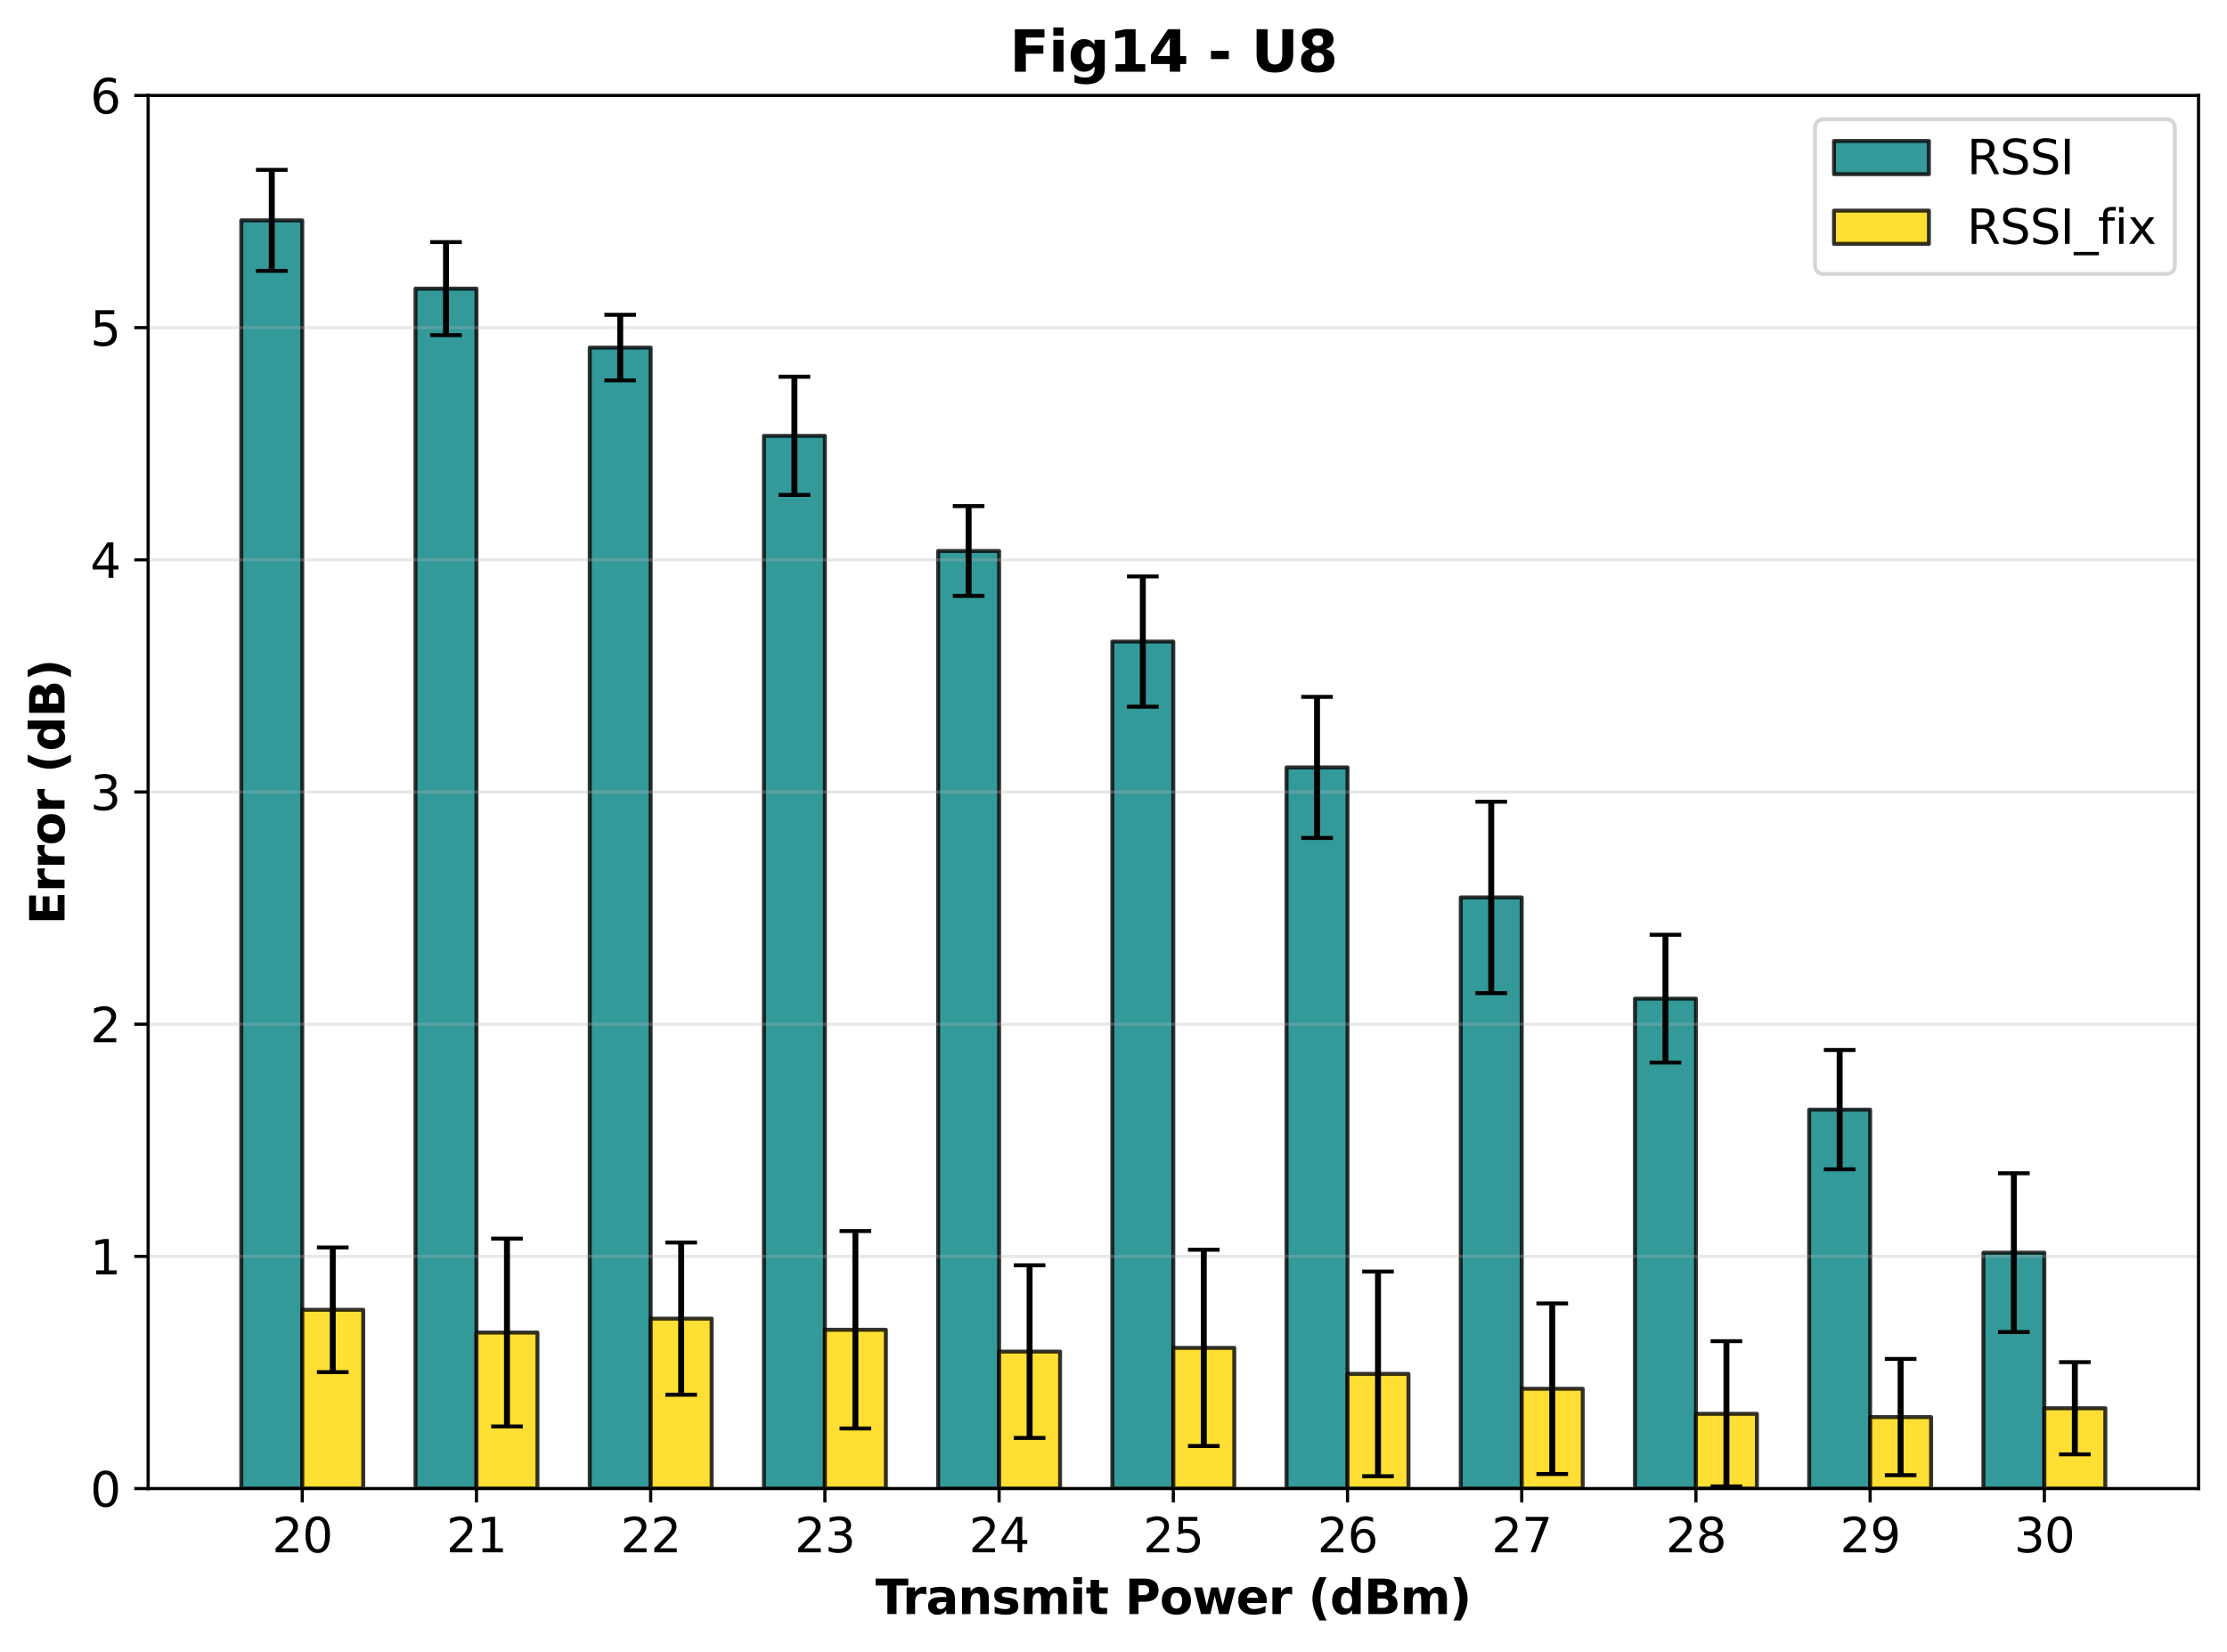 <?xml version="1.0" encoding="utf-8" standalone="no"?>
<!DOCTYPE svg PUBLIC "-//W3C//DTD SVG 1.1//EN"
  "http://www.w3.org/Graphics/SVG/1.1/DTD/svg11.dtd">
<svg xmlns:xlink="http://www.w3.org/1999/xlink" width="563.119pt" height="417.929pt" viewBox="0 0 563.119 417.929" xmlns="http://www.w3.org/2000/svg" version="1.1">
 <defs>
  <style type="text/css">*{stroke-linejoin: round; stroke-linecap: butt}</style>
 </defs>
 <g id="figure_1">
  <g id="patch_1">
   <path d="M 0 417.929 
L 563.119 417.929 
L 563.119 0 
L 0 0 
z
" style="fill: #ffffff"/>
  </g>
  <g id="axes_1">
   <g id="patch_2">
    <path d="M 37.449 376.502 
L 555.919 376.502 
L 555.919 24.142 
L 37.449 24.142 
z
" style="fill: #ffffff"/>
   </g>
   <g id="patch_3">
    <path d="M 61.016 376.502 
L 76.433 376.502 
L 76.433 55.737 
L 61.016 55.737 
z
" clip-path="url(#p1d3fd06745)" style="fill: #008080; opacity: 0.8; stroke: #000000; stroke-linejoin: miter"/>
   </g>
   <g id="patch_4">
    <path d="M 105.066 376.502 
L 120.483 376.502 
L 120.483 73.002 
L 105.066 73.002 
z
" clip-path="url(#p1d3fd06745)" style="fill: #008080; opacity: 0.8; stroke: #000000; stroke-linejoin: miter"/>
   </g>
   <g id="patch_5">
    <path d="M 149.116 376.502 
L 164.533 376.502 
L 164.533 87.919 
L 149.116 87.919 
z
" clip-path="url(#p1d3fd06745)" style="fill: #008080; opacity: 0.8; stroke: #000000; stroke-linejoin: miter"/>
   </g>
   <g id="patch_6">
    <path d="M 193.166 376.502 
L 208.583 376.502 
L 208.583 110.235 
L 193.166 110.235 
z
" clip-path="url(#p1d3fd06745)" style="fill: #008080; opacity: 0.8; stroke: #000000; stroke-linejoin: miter"/>
   </g>
   <g id="patch_7">
    <path d="M 237.216 376.502 
L 252.634 376.502 
L 252.634 139.363 
L 237.216 139.363 
z
" clip-path="url(#p1d3fd06745)" style="fill: #008080; opacity: 0.8; stroke: #000000; stroke-linejoin: miter"/>
   </g>
   <g id="patch_8">
    <path d="M 281.266 376.502 
L 296.684 376.502 
L 296.684 162.267 
L 281.266 162.267 
z
" clip-path="url(#p1d3fd06745)" style="fill: #008080; opacity: 0.8; stroke: #000000; stroke-linejoin: miter"/>
   </g>
   <g id="patch_9">
    <path d="M 325.316 376.502 
L 340.734 376.502 
L 340.734 194.097 
L 325.316 194.097 
z
" clip-path="url(#p1d3fd06745)" style="fill: #008080; opacity: 0.8; stroke: #000000; stroke-linejoin: miter"/>
   </g>
   <g id="patch_10">
    <path d="M 369.366 376.502 
L 384.784 376.502 
L 384.784 226.984 
L 369.366 226.984 
z
" clip-path="url(#p1d3fd06745)" style="fill: #008080; opacity: 0.8; stroke: #000000; stroke-linejoin: miter"/>
   </g>
   <g id="patch_11">
    <path d="M 413.417 376.502 
L 428.834 376.502 
L 428.834 252.588 
L 413.417 252.588 
z
" clip-path="url(#p1d3fd06745)" style="fill: #008080; opacity: 0.8; stroke: #000000; stroke-linejoin: miter"/>
   </g>
   <g id="patch_12">
    <path d="M 457.467 376.502 
L 472.884 376.502 
L 472.884 280.66 
L 457.467 280.66 
z
" clip-path="url(#p1d3fd06745)" style="fill: #008080; opacity: 0.8; stroke: #000000; stroke-linejoin: miter"/>
   </g>
   <g id="patch_13">
    <path d="M 501.517 376.502 
L 516.934 376.502 
L 516.934 316.835 
L 501.517 316.835 
z
" clip-path="url(#p1d3fd06745)" style="fill: #008080; opacity: 0.8; stroke: #000000; stroke-linejoin: miter"/>
   </g>
   <g id="patch_14">
    <path d="M 76.433 376.502 
L 91.851 376.502 
L 91.851 331.282 
L 76.433 331.282 
z
" clip-path="url(#p1d3fd06745)" style="fill: #ffd700; opacity: 0.8; stroke: #000000; stroke-linejoin: miter"/>
   </g>
   <g id="patch_15">
    <path d="M 120.483 376.502 
L 135.901 376.502 
L 135.901 337.037 
L 120.483 337.037 
z
" clip-path="url(#p1d3fd06745)" style="fill: #ffd700; opacity: 0.8; stroke: #000000; stroke-linejoin: miter"/>
   </g>
   <g id="patch_16">
    <path d="M 164.533 376.502 
L 179.951 376.502 
L 179.951 333.514 
L 164.533 333.514 
z
" clip-path="url(#p1d3fd06745)" style="fill: #ffd700; opacity: 0.8; stroke: #000000; stroke-linejoin: miter"/>
   </g>
   <g id="patch_17">
    <path d="M 208.583 376.502 
L 224.001 376.502 
L 224.001 336.333 
L 208.583 336.333 
z
" clip-path="url(#p1d3fd06745)" style="fill: #ffd700; opacity: 0.8; stroke: #000000; stroke-linejoin: miter"/>
   </g>
   <g id="patch_18">
    <path d="M 252.634 376.502 
L 268.051 376.502 
L 268.051 341.853 
L 252.634 341.853 
z
" clip-path="url(#p1d3fd06745)" style="fill: #ffd700; opacity: 0.8; stroke: #000000; stroke-linejoin: miter"/>
   </g>
   <g id="patch_19">
    <path d="M 296.684 376.502 
L 312.101 376.502 
L 312.101 340.913 
L 296.684 340.913 
z
" clip-path="url(#p1d3fd06745)" style="fill: #ffd700; opacity: 0.8; stroke: #000000; stroke-linejoin: miter"/>
   </g>
   <g id="patch_20">
    <path d="M 340.734 376.502 
L 356.151 376.502 
L 356.151 347.491 
L 340.734 347.491 
z
" clip-path="url(#p1d3fd06745)" style="fill: #ffd700; opacity: 0.8; stroke: #000000; stroke-linejoin: miter"/>
   </g>
   <g id="patch_21">
    <path d="M 384.784 376.502 
L 400.202 376.502 
L 400.202 351.249 
L 384.784 351.249 
z
" clip-path="url(#p1d3fd06745)" style="fill: #ffd700; opacity: 0.8; stroke: #000000; stroke-linejoin: miter"/>
   </g>
   <g id="patch_22">
    <path d="M 428.834 376.502 
L 444.252 376.502 
L 444.252 357.592 
L 428.834 357.592 
z
" clip-path="url(#p1d3fd06745)" style="fill: #ffd700; opacity: 0.8; stroke: #000000; stroke-linejoin: miter"/>
   </g>
   <g id="patch_23">
    <path d="M 472.884 376.502 
L 488.302 376.502 
L 488.302 358.414 
L 472.884 358.414 
z
" clip-path="url(#p1d3fd06745)" style="fill: #ffd700; opacity: 0.8; stroke: #000000; stroke-linejoin: miter"/>
   </g>
   <g id="patch_24">
    <path d="M 516.934 376.502 
L 532.352 376.502 
L 532.352 356.182 
L 516.934 356.182 
z
" clip-path="url(#p1d3fd06745)" style="fill: #ffd700; opacity: 0.8; stroke: #000000; stroke-linejoin: miter"/>
   </g>
   <g id="matplotlib.axis_1">
    <g id="xtick_1">
     <g id="line2d_1">
      <defs>
       <path id="m400f4595d2" d="M 0 0 
L 0 3.5 
" style="stroke: #000000; stroke-width: 0.8"/>
      </defs>
      <g>
       <use xlink:href="#m400f4595d2" x="76.433" y="376.502" style="stroke: #000000; stroke-width: 0.8"/>
      </g>
     </g>
     <g id="text_1">
      <!-- 20 -->
      <g transform="translate(68.798 392.62) scale(0.12 -0.12)">
       <defs>
        <path id="DejaVuSans-32" d="M 1228 531 
L 3431 531 
L 3431 0 
L 469 0 
L 469 531 
Q 828 903 1448 1529 
Q 2069 2156 2228 2338 
Q 2531 2678 2651 2914 
Q 2772 3150 2772 3378 
Q 2772 3750 2511 3984 
Q 2250 4219 1831 4219 
Q 1534 4219 1204 4116 
Q 875 4013 500 3803 
L 500 4441 
Q 881 4594 1212 4672 
Q 1544 4750 1819 4750 
Q 2544 4750 2975 4387 
Q 3406 4025 3406 3419 
Q 3406 3131 3298 2873 
Q 3191 2616 2906 2266 
Q 2828 2175 2409 1742 
Q 1991 1309 1228 531 
z
" transform="scale(0.016)"/>
        <path id="DejaVuSans-30" d="M 2034 4250 
Q 1547 4250 1301 3770 
Q 1056 3291 1056 2328 
Q 1056 1369 1301 889 
Q 1547 409 2034 409 
Q 2525 409 2770 889 
Q 3016 1369 3016 2328 
Q 3016 3291 2770 3770 
Q 2525 4250 2034 4250 
z
M 2034 4750 
Q 2819 4750 3233 4129 
Q 3647 3509 3647 2328 
Q 3647 1150 3233 529 
Q 2819 -91 2034 -91 
Q 1250 -91 836 529 
Q 422 1150 422 2328 
Q 422 3509 836 4129 
Q 1250 4750 2034 4750 
z
" transform="scale(0.016)"/>
       </defs>
       <use xlink:href="#DejaVuSans-32"/>
       <use xlink:href="#DejaVuSans-30" transform="translate(63.623 0)"/>
      </g>
     </g>
    </g>
    <g id="xtick_2">
     <g id="line2d_2">
      <g>
       <use xlink:href="#m400f4595d2" x="120.483" y="376.502" style="stroke: #000000; stroke-width: 0.8"/>
      </g>
     </g>
     <g id="text_2">
      <!-- 21 -->
      <g transform="translate(112.848 392.62) scale(0.12 -0.12)">
       <defs>
        <path id="DejaVuSans-31" d="M 794 531 
L 1825 531 
L 1825 4091 
L 703 3866 
L 703 4441 
L 1819 4666 
L 2450 4666 
L 2450 531 
L 3481 531 
L 3481 0 
L 794 0 
L 794 531 
z
" transform="scale(0.016)"/>
       </defs>
       <use xlink:href="#DejaVuSans-32"/>
       <use xlink:href="#DejaVuSans-31" transform="translate(63.623 0)"/>
      </g>
     </g>
    </g>
    <g id="xtick_3">
     <g id="line2d_3">
      <g>
       <use xlink:href="#m400f4595d2" x="164.533" y="376.502" style="stroke: #000000; stroke-width: 0.8"/>
      </g>
     </g>
     <g id="text_3">
      <!-- 22 -->
      <g transform="translate(156.898 392.62) scale(0.12 -0.12)">
       <use xlink:href="#DejaVuSans-32"/>
       <use xlink:href="#DejaVuSans-32" transform="translate(63.623 0)"/>
      </g>
     </g>
    </g>
    <g id="xtick_4">
     <g id="line2d_4">
      <g>
       <use xlink:href="#m400f4595d2" x="208.583" y="376.502" style="stroke: #000000; stroke-width: 0.8"/>
      </g>
     </g>
     <g id="text_4">
      <!-- 23 -->
      <g transform="translate(200.948 392.62) scale(0.12 -0.12)">
       <defs>
        <path id="DejaVuSans-33" d="M 2597 2516 
Q 3050 2419 3304 2112 
Q 3559 1806 3559 1356 
Q 3559 666 3084 287 
Q 2609 -91 1734 -91 
Q 1441 -91 1130 -33 
Q 819 25 488 141 
L 488 750 
Q 750 597 1062 519 
Q 1375 441 1716 441 
Q 2309 441 2620 675 
Q 2931 909 2931 1356 
Q 2931 1769 2642 2001 
Q 2353 2234 1838 2234 
L 1294 2234 
L 1294 2753 
L 1863 2753 
Q 2328 2753 2575 2939 
Q 2822 3125 2822 3475 
Q 2822 3834 2567 4026 
Q 2313 4219 1838 4219 
Q 1578 4219 1281 4162 
Q 984 4106 628 3988 
L 628 4550 
Q 988 4650 1302 4700 
Q 1616 4750 1894 4750 
Q 2613 4750 3031 4423 
Q 3450 4097 3450 3541 
Q 3450 3153 3228 2886 
Q 3006 2619 2597 2516 
z
" transform="scale(0.016)"/>
       </defs>
       <use xlink:href="#DejaVuSans-32"/>
       <use xlink:href="#DejaVuSans-33" transform="translate(63.623 0)"/>
      </g>
     </g>
    </g>
    <g id="xtick_5">
     <g id="line2d_5">
      <g>
       <use xlink:href="#m400f4595d2" x="252.634" y="376.502" style="stroke: #000000; stroke-width: 0.8"/>
      </g>
     </g>
     <g id="text_5">
      <!-- 24 -->
      <g transform="translate(244.999 392.62) scale(0.12 -0.12)">
       <defs>
        <path id="DejaVuSans-34" d="M 2419 4116 
L 825 1625 
L 2419 1625 
L 2419 4116 
z
M 2253 4666 
L 3047 4666 
L 3047 1625 
L 3713 1625 
L 3713 1100 
L 3047 1100 
L 3047 0 
L 2419 0 
L 2419 1100 
L 313 1100 
L 313 1709 
L 2253 4666 
z
" transform="scale(0.016)"/>
       </defs>
       <use xlink:href="#DejaVuSans-32"/>
       <use xlink:href="#DejaVuSans-34" transform="translate(63.623 0)"/>
      </g>
     </g>
    </g>
    <g id="xtick_6">
     <g id="line2d_6">
      <g>
       <use xlink:href="#m400f4595d2" x="296.684" y="376.502" style="stroke: #000000; stroke-width: 0.8"/>
      </g>
     </g>
     <g id="text_6">
      <!-- 25 -->
      <g transform="translate(289.049 392.62) scale(0.12 -0.12)">
       <defs>
        <path id="DejaVuSans-35" d="M 691 4666 
L 3169 4666 
L 3169 4134 
L 1269 4134 
L 1269 2991 
Q 1406 3038 1543 3061 
Q 1681 3084 1819 3084 
Q 2600 3084 3056 2656 
Q 3513 2228 3513 1497 
Q 3513 744 3044 326 
Q 2575 -91 1722 -91 
Q 1428 -91 1123 -41 
Q 819 9 494 109 
L 494 744 
Q 775 591 1075 516 
Q 1375 441 1709 441 
Q 2250 441 2565 725 
Q 2881 1009 2881 1497 
Q 2881 1984 2565 2268 
Q 2250 2553 1709 2553 
Q 1456 2553 1204 2497 
Q 953 2441 691 2322 
L 691 4666 
z
" transform="scale(0.016)"/>
       </defs>
       <use xlink:href="#DejaVuSans-32"/>
       <use xlink:href="#DejaVuSans-35" transform="translate(63.623 0)"/>
      </g>
     </g>
    </g>
    <g id="xtick_7">
     <g id="line2d_7">
      <g>
       <use xlink:href="#m400f4595d2" x="340.734" y="376.502" style="stroke: #000000; stroke-width: 0.8"/>
      </g>
     </g>
     <g id="text_7">
      <!-- 26 -->
      <g transform="translate(333.099 392.62) scale(0.12 -0.12)">
       <defs>
        <path id="DejaVuSans-36" d="M 2113 2584 
Q 1688 2584 1439 2293 
Q 1191 2003 1191 1497 
Q 1191 994 1439 701 
Q 1688 409 2113 409 
Q 2538 409 2786 701 
Q 3034 994 3034 1497 
Q 3034 2003 2786 2293 
Q 2538 2584 2113 2584 
z
M 3366 4563 
L 3366 3988 
Q 3128 4100 2886 4159 
Q 2644 4219 2406 4219 
Q 1781 4219 1451 3797 
Q 1122 3375 1075 2522 
Q 1259 2794 1537 2939 
Q 1816 3084 2150 3084 
Q 2853 3084 3261 2657 
Q 3669 2231 3669 1497 
Q 3669 778 3244 343 
Q 2819 -91 2113 -91 
Q 1303 -91 875 529 
Q 447 1150 447 2328 
Q 447 3434 972 4092 
Q 1497 4750 2381 4750 
Q 2619 4750 2861 4703 
Q 3103 4656 3366 4563 
z
" transform="scale(0.016)"/>
       </defs>
       <use xlink:href="#DejaVuSans-32"/>
       <use xlink:href="#DejaVuSans-36" transform="translate(63.623 0)"/>
      </g>
     </g>
    </g>
    <g id="xtick_8">
     <g id="line2d_8">
      <g>
       <use xlink:href="#m400f4595d2" x="384.784" y="376.502" style="stroke: #000000; stroke-width: 0.8"/>
      </g>
     </g>
     <g id="text_8">
      <!-- 27 -->
      <g transform="translate(377.149 392.62) scale(0.12 -0.12)">
       <defs>
        <path id="DejaVuSans-37" d="M 525 4666 
L 3525 4666 
L 3525 4397 
L 1831 0 
L 1172 0 
L 2766 4134 
L 525 4134 
L 525 4666 
z
" transform="scale(0.016)"/>
       </defs>
       <use xlink:href="#DejaVuSans-32"/>
       <use xlink:href="#DejaVuSans-37" transform="translate(63.623 0)"/>
      </g>
     </g>
    </g>
    <g id="xtick_9">
     <g id="line2d_9">
      <g>
       <use xlink:href="#m400f4595d2" x="428.834" y="376.502" style="stroke: #000000; stroke-width: 0.8"/>
      </g>
     </g>
     <g id="text_9">
      <!-- 28 -->
      <g transform="translate(421.199 392.62) scale(0.12 -0.12)">
       <defs>
        <path id="DejaVuSans-38" d="M 2034 2216 
Q 1584 2216 1326 1975 
Q 1069 1734 1069 1313 
Q 1069 891 1326 650 
Q 1584 409 2034 409 
Q 2484 409 2743 651 
Q 3003 894 3003 1313 
Q 3003 1734 2745 1975 
Q 2488 2216 2034 2216 
z
M 1403 2484 
Q 997 2584 770 2862 
Q 544 3141 544 3541 
Q 544 4100 942 4425 
Q 1341 4750 2034 4750 
Q 2731 4750 3128 4425 
Q 3525 4100 3525 3541 
Q 3525 3141 3298 2862 
Q 3072 2584 2669 2484 
Q 3125 2378 3379 2068 
Q 3634 1759 3634 1313 
Q 3634 634 3220 271 
Q 2806 -91 2034 -91 
Q 1263 -91 848 271 
Q 434 634 434 1313 
Q 434 1759 690 2068 
Q 947 2378 1403 2484 
z
M 1172 3481 
Q 1172 3119 1398 2916 
Q 1625 2713 2034 2713 
Q 2441 2713 2670 2916 
Q 2900 3119 2900 3481 
Q 2900 3844 2670 4047 
Q 2441 4250 2034 4250 
Q 1625 4250 1398 4047 
Q 1172 3844 1172 3481 
z
" transform="scale(0.016)"/>
       </defs>
       <use xlink:href="#DejaVuSans-32"/>
       <use xlink:href="#DejaVuSans-38" transform="translate(63.623 0)"/>
      </g>
     </g>
    </g>
    <g id="xtick_10">
     <g id="line2d_10">
      <g>
       <use xlink:href="#m400f4595d2" x="472.884" y="376.502" style="stroke: #000000; stroke-width: 0.8"/>
      </g>
     </g>
     <g id="text_10">
      <!-- 29 -->
      <g transform="translate(465.249 392.62) scale(0.12 -0.12)">
       <defs>
        <path id="DejaVuSans-39" d="M 703 97 
L 703 672 
Q 941 559 1184 500 
Q 1428 441 1663 441 
Q 2288 441 2617 861 
Q 2947 1281 2994 2138 
Q 2813 1869 2534 1725 
Q 2256 1581 1919 1581 
Q 1219 1581 811 2004 
Q 403 2428 403 3163 
Q 403 3881 828 4315 
Q 1253 4750 1959 4750 
Q 2769 4750 3195 4129 
Q 3622 3509 3622 2328 
Q 3622 1225 3098 567 
Q 2575 -91 1691 -91 
Q 1453 -91 1209 -44 
Q 966 3 703 97 
z
M 1959 2075 
Q 2384 2075 2632 2365 
Q 2881 2656 2881 3163 
Q 2881 3666 2632 3958 
Q 2384 4250 1959 4250 
Q 1534 4250 1286 3958 
Q 1038 3666 1038 3163 
Q 1038 2656 1286 2365 
Q 1534 2075 1959 2075 
z
" transform="scale(0.016)"/>
       </defs>
       <use xlink:href="#DejaVuSans-32"/>
       <use xlink:href="#DejaVuSans-39" transform="translate(63.623 0)"/>
      </g>
     </g>
    </g>
    <g id="xtick_11">
     <g id="line2d_11">
      <g>
       <use xlink:href="#m400f4595d2" x="516.934" y="376.502" style="stroke: #000000; stroke-width: 0.8"/>
      </g>
     </g>
     <g id="text_11">
      <!-- 30 -->
      <g transform="translate(509.299 392.62) scale(0.12 -0.12)">
       <use xlink:href="#DejaVuSans-33"/>
       <use xlink:href="#DejaVuSans-30" transform="translate(63.623 0)"/>
      </g>
     </g>
    </g>
    <g id="text_12">
     <!-- Transmit Power (dBm) -->
     <g transform="translate(221.35 408.234) scale(0.12 -0.12)">
      <defs>
       <path id="DejaVuSans-Bold-54" d="M 31 4666 
L 4331 4666 
L 4331 3756 
L 2784 3756 
L 2784 0 
L 1581 0 
L 1581 3756 
L 31 3756 
L 31 4666 
z
" transform="scale(0.016)"/>
       <path id="DejaVuSans-Bold-72" d="M 3138 2547 
Q 2991 2616 2845 2648 
Q 2700 2681 2553 2681 
Q 2122 2681 1889 2404 
Q 1656 2128 1656 1613 
L 1656 0 
L 538 0 
L 538 3500 
L 1656 3500 
L 1656 2925 
Q 1872 3269 2151 3426 
Q 2431 3584 2822 3584 
Q 2878 3584 2943 3579 
Q 3009 3575 3134 3559 
L 3138 2547 
z
" transform="scale(0.016)"/>
       <path id="DejaVuSans-Bold-61" d="M 2106 1575 
Q 1756 1575 1579 1456 
Q 1403 1338 1403 1106 
Q 1403 894 1545 773 
Q 1688 653 1941 653 
Q 2256 653 2472 879 
Q 2688 1106 2688 1447 
L 2688 1575 
L 2106 1575 
z
M 3816 1997 
L 3816 0 
L 2688 0 
L 2688 519 
Q 2463 200 2181 54 
Q 1900 -91 1497 -91 
Q 953 -91 614 226 
Q 275 544 275 1050 
Q 275 1666 698 1953 
Q 1122 2241 2028 2241 
L 2688 2241 
L 2688 2328 
Q 2688 2594 2478 2717 
Q 2269 2841 1825 2841 
Q 1466 2841 1156 2769 
Q 847 2697 581 2553 
L 581 3406 
Q 941 3494 1303 3539 
Q 1666 3584 2028 3584 
Q 2975 3584 3395 3211 
Q 3816 2838 3816 1997 
z
" transform="scale(0.016)"/>
       <path id="DejaVuSans-Bold-6e" d="M 4056 2131 
L 4056 0 
L 2931 0 
L 2931 347 
L 2931 1631 
Q 2931 2084 2911 2256 
Q 2891 2428 2841 2509 
Q 2775 2619 2662 2680 
Q 2550 2741 2406 2741 
Q 2056 2741 1856 2470 
Q 1656 2200 1656 1722 
L 1656 0 
L 538 0 
L 538 3500 
L 1656 3500 
L 1656 2988 
Q 1909 3294 2193 3439 
Q 2478 3584 2822 3584 
Q 3428 3584 3742 3212 
Q 4056 2841 4056 2131 
z
" transform="scale(0.016)"/>
       <path id="DejaVuSans-Bold-73" d="M 3272 3391 
L 3272 2541 
Q 2913 2691 2578 2766 
Q 2244 2841 1947 2841 
Q 1628 2841 1473 2761 
Q 1319 2681 1319 2516 
Q 1319 2381 1436 2309 
Q 1553 2238 1856 2203 
L 2053 2175 
Q 2913 2066 3209 1816 
Q 3506 1566 3506 1031 
Q 3506 472 3093 190 
Q 2681 -91 1863 -91 
Q 1516 -91 1145 -36 
Q 775 19 384 128 
L 384 978 
Q 719 816 1070 734 
Q 1422 653 1784 653 
Q 2113 653 2278 743 
Q 2444 834 2444 1013 
Q 2444 1163 2330 1236 
Q 2216 1309 1875 1350 
L 1678 1375 
Q 931 1469 631 1722 
Q 331 1975 331 2491 
Q 331 3047 712 3315 
Q 1094 3584 1881 3584 
Q 2191 3584 2531 3537 
Q 2872 3491 3272 3391 
z
" transform="scale(0.016)"/>
       <path id="DejaVuSans-Bold-6d" d="M 3781 2919 
Q 3994 3244 4286 3414 
Q 4578 3584 4928 3584 
Q 5531 3584 5847 3212 
Q 6163 2841 6163 2131 
L 6163 0 
L 5038 0 
L 5038 1825 
Q 5041 1866 5042 1909 
Q 5044 1953 5044 2034 
Q 5044 2406 4934 2573 
Q 4825 2741 4581 2741 
Q 4263 2741 4089 2478 
Q 3916 2216 3909 1719 
L 3909 0 
L 2784 0 
L 2784 1825 
Q 2784 2406 2684 2573 
Q 2584 2741 2328 2741 
Q 2006 2741 1831 2477 
Q 1656 2213 1656 1722 
L 1656 0 
L 531 0 
L 531 3500 
L 1656 3500 
L 1656 2988 
Q 1863 3284 2130 3434 
Q 2397 3584 2719 3584 
Q 3081 3584 3359 3409 
Q 3638 3234 3781 2919 
z
" transform="scale(0.016)"/>
       <path id="DejaVuSans-Bold-69" d="M 538 3500 
L 1656 3500 
L 1656 0 
L 538 0 
L 538 3500 
z
M 538 4863 
L 1656 4863 
L 1656 3950 
L 538 3950 
L 538 4863 
z
" transform="scale(0.016)"/>
       <path id="DejaVuSans-Bold-74" d="M 1759 4494 
L 1759 3500 
L 2913 3500 
L 2913 2700 
L 1759 2700 
L 1759 1216 
Q 1759 972 1856 886 
Q 1953 800 2241 800 
L 2816 800 
L 2816 0 
L 1856 0 
Q 1194 0 917 276 
Q 641 553 641 1216 
L 641 2700 
L 84 2700 
L 84 3500 
L 641 3500 
L 641 4494 
L 1759 4494 
z
" transform="scale(0.016)"/>
       <path id="DejaVuSans-Bold-20" transform="scale(0.016)"/>
       <path id="DejaVuSans-Bold-50" d="M 588 4666 
L 2584 4666 
Q 3475 4666 3951 4270 
Q 4428 3875 4428 3144 
Q 4428 2409 3951 2014 
Q 3475 1619 2584 1619 
L 1791 1619 
L 1791 0 
L 588 0 
L 588 4666 
z
M 1791 3794 
L 1791 2491 
L 2456 2491 
Q 2806 2491 2997 2661 
Q 3188 2831 3188 3144 
Q 3188 3456 2997 3625 
Q 2806 3794 2456 3794 
L 1791 3794 
z
" transform="scale(0.016)"/>
       <path id="DejaVuSans-Bold-6f" d="M 2203 2784 
Q 1831 2784 1636 2517 
Q 1441 2250 1441 1747 
Q 1441 1244 1636 976 
Q 1831 709 2203 709 
Q 2569 709 2762 976 
Q 2956 1244 2956 1747 
Q 2956 2250 2762 2517 
Q 2569 2784 2203 2784 
z
M 2203 3584 
Q 3106 3584 3614 3096 
Q 4122 2609 4122 1747 
Q 4122 884 3614 396 
Q 3106 -91 2203 -91 
Q 1297 -91 786 396 
Q 275 884 275 1747 
Q 275 2609 786 3096 
Q 1297 3584 2203 3584 
z
" transform="scale(0.016)"/>
       <path id="DejaVuSans-Bold-77" d="M 225 3500 
L 1313 3500 
L 1900 1088 
L 2491 3500 
L 3425 3500 
L 4013 1113 
L 4603 3500 
L 5691 3500 
L 4769 0 
L 3547 0 
L 2956 2406 
L 2369 0 
L 1147 0 
L 225 3500 
z
" transform="scale(0.016)"/>
       <path id="DejaVuSans-Bold-65" d="M 4031 1759 
L 4031 1441 
L 1416 1441 
Q 1456 1047 1700 850 
Q 1944 653 2381 653 
Q 2734 653 3104 758 
Q 3475 863 3866 1075 
L 3866 213 
Q 3469 63 3072 -14 
Q 2675 -91 2278 -91 
Q 1328 -91 801 392 
Q 275 875 275 1747 
Q 275 2603 792 3093 
Q 1309 3584 2216 3584 
Q 3041 3584 3536 3087 
Q 4031 2591 4031 1759 
z
M 2881 2131 
Q 2881 2450 2695 2645 
Q 2509 2841 2209 2841 
Q 1884 2841 1681 2658 
Q 1478 2475 1428 2131 
L 2881 2131 
z
" transform="scale(0.016)"/>
       <path id="DejaVuSans-Bold-28" d="M 2413 -844 
L 1484 -844 
Q 1006 -72 778 623 
Q 550 1319 550 2003 
Q 550 2688 779 3389 
Q 1009 4091 1484 4856 
L 2413 4856 
Q 2013 4116 1813 3408 
Q 1613 2700 1613 2009 
Q 1613 1319 1811 609 
Q 2009 -100 2413 -844 
z
" transform="scale(0.016)"/>
       <path id="DejaVuSans-Bold-64" d="M 2919 2988 
L 2919 4863 
L 4044 4863 
L 4044 0 
L 2919 0 
L 2919 506 
Q 2688 197 2409 53 
Q 2131 -91 1766 -91 
Q 1119 -91 703 423 
Q 288 938 288 1747 
Q 288 2556 703 3070 
Q 1119 3584 1766 3584 
Q 2128 3584 2408 3439 
Q 2688 3294 2919 2988 
z
M 2181 722 
Q 2541 722 2730 984 
Q 2919 1247 2919 1747 
Q 2919 2247 2730 2509 
Q 2541 2772 2181 2772 
Q 1825 2772 1636 2509 
Q 1447 2247 1447 1747 
Q 1447 1247 1636 984 
Q 1825 722 2181 722 
z
" transform="scale(0.016)"/>
       <path id="DejaVuSans-Bold-42" d="M 2456 2859 
Q 2741 2859 2887 2984 
Q 3034 3109 3034 3353 
Q 3034 3594 2887 3720 
Q 2741 3847 2456 3847 
L 1791 3847 
L 1791 2859 
L 2456 2859 
z
M 2497 819 
Q 2859 819 3042 972 
Q 3225 1125 3225 1434 
Q 3225 1738 3044 1889 
Q 2863 2041 2497 2041 
L 1791 2041 
L 1791 819 
L 2497 819 
z
M 3616 2497 
Q 4003 2384 4215 2081 
Q 4428 1778 4428 1338 
Q 4428 663 3972 331 
Q 3516 0 2584 0 
L 588 0 
L 588 4666 
L 2394 4666 
Q 3366 4666 3802 4372 
Q 4238 4078 4238 3431 
Q 4238 3091 4078 2852 
Q 3919 2613 3616 2497 
z
" transform="scale(0.016)"/>
       <path id="DejaVuSans-Bold-29" d="M 513 -844 
Q 913 -100 1113 609 
Q 1313 1319 1313 2009 
Q 1313 2700 1113 3408 
Q 913 4116 513 4856 
L 1441 4856 
Q 1916 4091 2145 3389 
Q 2375 2688 2375 2003 
Q 2375 1319 2147 623 
Q 1919 -72 1441 -844 
L 513 -844 
z
" transform="scale(0.016)"/>
      </defs>
      <use xlink:href="#DejaVuSans-Bold-54"/>
      <use xlink:href="#DejaVuSans-Bold-72" transform="translate(57.213 0)"/>
      <use xlink:href="#DejaVuSans-Bold-61" transform="translate(106.529 0)"/>
      <use xlink:href="#DejaVuSans-Bold-6e" transform="translate(174.01 0)"/>
      <use xlink:href="#DejaVuSans-Bold-73" transform="translate(245.201 0)"/>
      <use xlink:href="#DejaVuSans-Bold-6d" transform="translate(304.723 0)"/>
      <use xlink:href="#DejaVuSans-Bold-69" transform="translate(408.922 0)"/>
      <use xlink:href="#DejaVuSans-Bold-74" transform="translate(443.199 0)"/>
      <use xlink:href="#DejaVuSans-Bold-20" transform="translate(491.002 0)"/>
      <use xlink:href="#DejaVuSans-Bold-50" transform="translate(525.816 0)"/>
      <use xlink:href="#DejaVuSans-Bold-6f" transform="translate(599.107 0)"/>
      <use xlink:href="#DejaVuSans-Bold-77" transform="translate(667.809 0)"/>
      <use xlink:href="#DejaVuSans-Bold-65" transform="translate(760.191 0)"/>
      <use xlink:href="#DejaVuSans-Bold-72" transform="translate(828.014 0)"/>
      <use xlink:href="#DejaVuSans-Bold-20" transform="translate(877.33 0)"/>
      <use xlink:href="#DejaVuSans-Bold-28" transform="translate(912.145 0)"/>
      <use xlink:href="#DejaVuSans-Bold-64" transform="translate(957.848 0)"/>
      <use xlink:href="#DejaVuSans-Bold-42" transform="translate(1029.43 0)"/>
      <use xlink:href="#DejaVuSans-Bold-6d" transform="translate(1105.65 0)"/>
      <use xlink:href="#DejaVuSans-Bold-29" transform="translate(1209.85 0)"/>
     </g>
    </g>
   </g>
   <g id="matplotlib.axis_2">
    <g id="ytick_1">
     <g id="line2d_12">
      <path d="M 37.449 376.502 
L 555.919 376.502 
" clip-path="url(#p1d3fd06745)" style="fill: none; stroke: #b0b0b0; stroke-opacity: 0.3; stroke-width: 0.8; stroke-linecap: square"/>
     </g>
     <g id="line2d_13">
      <defs>
       <path id="m2942b1248e" d="M 0 0 
L -3.5 0 
" style="stroke: #000000; stroke-width: 0.8"/>
      </defs>
      <g>
       <use xlink:href="#m2942b1248e" x="37.449" y="376.502" style="stroke: #000000; stroke-width: 0.8"/>
      </g>
     </g>
     <g id="text_13">
      <!-- 0 -->
      <g transform="translate(22.814 381.061) scale(0.12 -0.12)">
       <use xlink:href="#DejaVuSans-30"/>
      </g>
     </g>
    </g>
    <g id="ytick_2">
     <g id="line2d_14">
      <path d="M 37.449 317.775 
L 555.919 317.775 
" clip-path="url(#p1d3fd06745)" style="fill: none; stroke: #b0b0b0; stroke-opacity: 0.3; stroke-width: 0.8; stroke-linecap: square"/>
     </g>
     <g id="line2d_15">
      <g>
       <use xlink:href="#m2942b1248e" x="37.449" y="317.775" style="stroke: #000000; stroke-width: 0.8"/>
      </g>
     </g>
     <g id="text_14">
      <!-- 1 -->
      <g transform="translate(22.814 322.334) scale(0.12 -0.12)">
       <use xlink:href="#DejaVuSans-31"/>
      </g>
     </g>
    </g>
    <g id="ytick_3">
     <g id="line2d_16">
      <path d="M 37.449 259.048 
L 555.919 259.048 
" clip-path="url(#p1d3fd06745)" style="fill: none; stroke: #b0b0b0; stroke-opacity: 0.3; stroke-width: 0.8; stroke-linecap: square"/>
     </g>
     <g id="line2d_17">
      <g>
       <use xlink:href="#m2942b1248e" x="37.449" y="259.048" style="stroke: #000000; stroke-width: 0.8"/>
      </g>
     </g>
     <g id="text_15">
      <!-- 2 -->
      <g transform="translate(22.814 263.607) scale(0.12 -0.12)">
       <use xlink:href="#DejaVuSans-32"/>
      </g>
     </g>
    </g>
    <g id="ytick_4">
     <g id="line2d_18">
      <path d="M 37.449 200.322 
L 555.919 200.322 
" clip-path="url(#p1d3fd06745)" style="fill: none; stroke: #b0b0b0; stroke-opacity: 0.3; stroke-width: 0.8; stroke-linecap: square"/>
     </g>
     <g id="line2d_19">
      <g>
       <use xlink:href="#m2942b1248e" x="37.449" y="200.322" style="stroke: #000000; stroke-width: 0.8"/>
      </g>
     </g>
     <g id="text_16">
      <!-- 3 -->
      <g transform="translate(22.814 204.881) scale(0.12 -0.12)">
       <use xlink:href="#DejaVuSans-33"/>
      </g>
     </g>
    </g>
    <g id="ytick_5">
     <g id="line2d_20">
      <path d="M 37.449 141.595 
L 555.919 141.595 
" clip-path="url(#p1d3fd06745)" style="fill: none; stroke: #b0b0b0; stroke-opacity: 0.3; stroke-width: 0.8; stroke-linecap: square"/>
     </g>
     <g id="line2d_21">
      <g>
       <use xlink:href="#m2942b1248e" x="37.449" y="141.595" style="stroke: #000000; stroke-width: 0.8"/>
      </g>
     </g>
     <g id="text_17">
      <!-- 4 -->
      <g transform="translate(22.814 146.154) scale(0.12 -0.12)">
       <use xlink:href="#DejaVuSans-34"/>
      </g>
     </g>
    </g>
    <g id="ytick_6">
     <g id="line2d_22">
      <path d="M 37.449 82.868 
L 555.919 82.868 
" clip-path="url(#p1d3fd06745)" style="fill: none; stroke: #b0b0b0; stroke-opacity: 0.3; stroke-width: 0.8; stroke-linecap: square"/>
     </g>
     <g id="line2d_23">
      <g>
       <use xlink:href="#m2942b1248e" x="37.449" y="82.868" style="stroke: #000000; stroke-width: 0.8"/>
      </g>
     </g>
     <g id="text_18">
      <!-- 5 -->
      <g transform="translate(22.814 87.427) scale(0.12 -0.12)">
       <use xlink:href="#DejaVuSans-35"/>
      </g>
     </g>
    </g>
    <g id="ytick_7">
     <g id="line2d_24">
      <path d="M 37.449 24.142 
L 555.919 24.142 
" clip-path="url(#p1d3fd06745)" style="fill: none; stroke: #b0b0b0; stroke-opacity: 0.3; stroke-width: 0.8; stroke-linecap: square"/>
     </g>
     <g id="line2d_25">
      <g>
       <use xlink:href="#m2942b1248e" x="37.449" y="24.142" style="stroke: #000000; stroke-width: 0.8"/>
      </g>
     </g>
     <g id="text_19">
      <!-- 6 -->
      <g transform="translate(22.814 28.701) scale(0.12 -0.12)">
       <use xlink:href="#DejaVuSans-36"/>
      </g>
     </g>
    </g>
    <g id="text_20">
     <!-- Error (dB) -->
     <g transform="translate(16.318 233.86) rotate(-90) scale(0.12 -0.12)">
      <defs>
       <path id="DejaVuSans-Bold-45" d="M 588 4666 
L 3834 4666 
L 3834 3756 
L 1791 3756 
L 1791 2888 
L 3713 2888 
L 3713 1978 
L 1791 1978 
L 1791 909 
L 3903 909 
L 3903 0 
L 588 0 
L 588 4666 
z
" transform="scale(0.016)"/>
      </defs>
      <use xlink:href="#DejaVuSans-Bold-45"/>
      <use xlink:href="#DejaVuSans-Bold-72" transform="translate(68.311 0)"/>
      <use xlink:href="#DejaVuSans-Bold-72" transform="translate(117.627 0)"/>
      <use xlink:href="#DejaVuSans-Bold-6f" transform="translate(166.943 0)"/>
      <use xlink:href="#DejaVuSans-Bold-72" transform="translate(235.645 0)"/>
      <use xlink:href="#DejaVuSans-Bold-20" transform="translate(284.961 0)"/>
      <use xlink:href="#DejaVuSans-Bold-28" transform="translate(319.775 0)"/>
      <use xlink:href="#DejaVuSans-Bold-64" transform="translate(365.479 0)"/>
      <use xlink:href="#DejaVuSans-Bold-42" transform="translate(437.061 0)"/>
      <use xlink:href="#DejaVuSans-Bold-29" transform="translate(513.281 0)"/>
     </g>
    </g>
   </g>
   <g id="LineCollection_1">
    <path d="M 68.724 68.508 
L 68.724 42.965 
" clip-path="url(#p1d3fd06745)" style="fill: none; stroke: #000000; stroke-width: 1.5"/>
    <path d="M 112.774 84.768 
L 112.774 61.237 
" clip-path="url(#p1d3fd06745)" style="fill: none; stroke: #000000; stroke-width: 1.5"/>
    <path d="M 156.825 96.212 
L 156.825 79.625 
" clip-path="url(#p1d3fd06745)" style="fill: none; stroke: #000000; stroke-width: 1.5"/>
    <path d="M 200.875 125.187 
L 200.875 95.283 
" clip-path="url(#p1d3fd06745)" style="fill: none; stroke: #000000; stroke-width: 1.5"/>
    <path d="M 244.925 150.717 
L 244.925 128.01 
" clip-path="url(#p1d3fd06745)" style="fill: none; stroke: #000000; stroke-width: 1.5"/>
    <path d="M 288.975 178.741 
L 288.975 145.792 
" clip-path="url(#p1d3fd06745)" style="fill: none; stroke: #000000; stroke-width: 1.5"/>
    <path d="M 333.025 211.939 
L 333.025 176.255 
" clip-path="url(#p1d3fd06745)" style="fill: none; stroke: #000000; stroke-width: 1.5"/>
    <path d="M 377.075 251.19 
L 377.075 202.777 
" clip-path="url(#p1d3fd06745)" style="fill: none; stroke: #000000; stroke-width: 1.5"/>
    <path d="M 421.125 268.748 
L 421.125 236.428 
" clip-path="url(#p1d3fd06745)" style="fill: none; stroke: #000000; stroke-width: 1.5"/>
    <path d="M 465.175 295.749 
L 465.175 265.571 
" clip-path="url(#p1d3fd06745)" style="fill: none; stroke: #000000; stroke-width: 1.5"/>
    <path d="M 509.226 336.922 
L 509.226 296.749 
" clip-path="url(#p1d3fd06745)" style="fill: none; stroke: #000000; stroke-width: 1.5"/>
   </g>
   <g id="line2d_26">
    <defs>
     <path id="mbb15d446c1" d="M 4 0 
L -4 -0 
" style="stroke: #000000"/>
    </defs>
    <g clip-path="url(#p1d3fd06745)">
     <use xlink:href="#mbb15d446c1" x="68.724" y="68.508" style="stroke: #000000"/>
     <use xlink:href="#mbb15d446c1" x="112.774" y="84.768" style="stroke: #000000"/>
     <use xlink:href="#mbb15d446c1" x="156.825" y="96.212" style="stroke: #000000"/>
     <use xlink:href="#mbb15d446c1" x="200.875" y="125.187" style="stroke: #000000"/>
     <use xlink:href="#mbb15d446c1" x="244.925" y="150.717" style="stroke: #000000"/>
     <use xlink:href="#mbb15d446c1" x="288.975" y="178.741" style="stroke: #000000"/>
     <use xlink:href="#mbb15d446c1" x="333.025" y="211.939" style="stroke: #000000"/>
     <use xlink:href="#mbb15d446c1" x="377.075" y="251.19" style="stroke: #000000"/>
     <use xlink:href="#mbb15d446c1" x="421.125" y="268.748" style="stroke: #000000"/>
     <use xlink:href="#mbb15d446c1" x="465.175" y="295.749" style="stroke: #000000"/>
     <use xlink:href="#mbb15d446c1" x="509.226" y="336.922" style="stroke: #000000"/>
    </g>
   </g>
   <g id="line2d_27">
    <g clip-path="url(#p1d3fd06745)">
     <use xlink:href="#mbb15d446c1" x="68.724" y="42.965" style="stroke: #000000"/>
     <use xlink:href="#mbb15d446c1" x="112.774" y="61.237" style="stroke: #000000"/>
     <use xlink:href="#mbb15d446c1" x="156.825" y="79.625" style="stroke: #000000"/>
     <use xlink:href="#mbb15d446c1" x="200.875" y="95.283" style="stroke: #000000"/>
     <use xlink:href="#mbb15d446c1" x="244.925" y="128.01" style="stroke: #000000"/>
     <use xlink:href="#mbb15d446c1" x="288.975" y="145.792" style="stroke: #000000"/>
     <use xlink:href="#mbb15d446c1" x="333.025" y="176.255" style="stroke: #000000"/>
     <use xlink:href="#mbb15d446c1" x="377.075" y="202.777" style="stroke: #000000"/>
     <use xlink:href="#mbb15d446c1" x="421.125" y="236.428" style="stroke: #000000"/>
     <use xlink:href="#mbb15d446c1" x="465.175" y="265.571" style="stroke: #000000"/>
     <use xlink:href="#mbb15d446c1" x="509.226" y="296.749" style="stroke: #000000"/>
    </g>
   </g>
   <g id="LineCollection_2">
    <path d="M 84.142 347.045 
L 84.142 315.52 
" clip-path="url(#p1d3fd06745)" style="fill: none; stroke: #000000; stroke-width: 1.5"/>
    <path d="M 128.192 360.789 
L 128.192 313.286 
" clip-path="url(#p1d3fd06745)" style="fill: none; stroke: #000000; stroke-width: 1.5"/>
    <path d="M 172.242 352.761 
L 172.242 314.267 
" clip-path="url(#p1d3fd06745)" style="fill: none; stroke: #000000; stroke-width: 1.5"/>
    <path d="M 216.292 361.297 
L 216.292 311.368 
" clip-path="url(#p1d3fd06745)" style="fill: none; stroke: #000000; stroke-width: 1.5"/>
    <path d="M 260.342 363.691 
L 260.342 320.015 
" clip-path="url(#p1d3fd06745)" style="fill: none; stroke: #000000; stroke-width: 1.5"/>
    <path d="M 304.393 365.734 
L 304.393 316.093 
" clip-path="url(#p1d3fd06745)" style="fill: none; stroke: #000000; stroke-width: 1.5"/>
    <path d="M 348.443 373.375 
L 348.443 321.607 
" clip-path="url(#p1d3fd06745)" style="fill: none; stroke: #000000; stroke-width: 1.5"/>
    <path d="M 392.493 372.824 
L 392.493 329.675 
" clip-path="url(#p1d3fd06745)" style="fill: none; stroke: #000000; stroke-width: 1.5"/>
    <path d="M 436.543 375.959 
L 436.543 339.225 
" clip-path="url(#p1d3fd06745)" style="fill: none; stroke: #000000; stroke-width: 1.5"/>
    <path d="M 480.593 373.114 
L 480.593 343.714 
" clip-path="url(#p1d3fd06745)" style="fill: none; stroke: #000000; stroke-width: 1.5"/>
    <path d="M 524.643 367.843 
L 524.643 344.522 
" clip-path="url(#p1d3fd06745)" style="fill: none; stroke: #000000; stroke-width: 1.5"/>
   </g>
   <g id="line2d_28">
    <g clip-path="url(#p1d3fd06745)">
     <use xlink:href="#mbb15d446c1" x="84.142" y="347.045" style="stroke: #000000"/>
     <use xlink:href="#mbb15d446c1" x="128.192" y="360.789" style="stroke: #000000"/>
     <use xlink:href="#mbb15d446c1" x="172.242" y="352.761" style="stroke: #000000"/>
     <use xlink:href="#mbb15d446c1" x="216.292" y="361.297" style="stroke: #000000"/>
     <use xlink:href="#mbb15d446c1" x="260.342" y="363.691" style="stroke: #000000"/>
     <use xlink:href="#mbb15d446c1" x="304.393" y="365.734" style="stroke: #000000"/>
     <use xlink:href="#mbb15d446c1" x="348.443" y="373.375" style="stroke: #000000"/>
     <use xlink:href="#mbb15d446c1" x="392.493" y="372.824" style="stroke: #000000"/>
     <use xlink:href="#mbb15d446c1" x="436.543" y="375.959" style="stroke: #000000"/>
     <use xlink:href="#mbb15d446c1" x="480.593" y="373.114" style="stroke: #000000"/>
     <use xlink:href="#mbb15d446c1" x="524.643" y="367.843" style="stroke: #000000"/>
    </g>
   </g>
   <g id="line2d_29">
    <g clip-path="url(#p1d3fd06745)">
     <use xlink:href="#mbb15d446c1" x="84.142" y="315.52" style="stroke: #000000"/>
     <use xlink:href="#mbb15d446c1" x="128.192" y="313.286" style="stroke: #000000"/>
     <use xlink:href="#mbb15d446c1" x="172.242" y="314.267" style="stroke: #000000"/>
     <use xlink:href="#mbb15d446c1" x="216.292" y="311.368" style="stroke: #000000"/>
     <use xlink:href="#mbb15d446c1" x="260.342" y="320.015" style="stroke: #000000"/>
     <use xlink:href="#mbb15d446c1" x="304.393" y="316.093" style="stroke: #000000"/>
     <use xlink:href="#mbb15d446c1" x="348.443" y="321.607" style="stroke: #000000"/>
     <use xlink:href="#mbb15d446c1" x="392.493" y="329.675" style="stroke: #000000"/>
     <use xlink:href="#mbb15d446c1" x="436.543" y="339.225" style="stroke: #000000"/>
     <use xlink:href="#mbb15d446c1" x="480.593" y="343.714" style="stroke: #000000"/>
     <use xlink:href="#mbb15d446c1" x="524.643" y="344.522" style="stroke: #000000"/>
    </g>
   </g>
   <g id="patch_25">
    <path d="M 37.449 376.502 
L 37.449 24.142 
" style="fill: none; stroke: #000000; stroke-width: 0.8; stroke-linejoin: miter; stroke-linecap: square"/>
   </g>
   <g id="patch_26">
    <path d="M 555.919 376.502 
L 555.919 24.142 
" style="fill: none; stroke: #000000; stroke-width: 0.8; stroke-linejoin: miter; stroke-linecap: square"/>
   </g>
   <g id="patch_27">
    <path d="M 37.449 376.502 
L 555.919 376.502 
" style="fill: none; stroke: #000000; stroke-width: 0.8; stroke-linejoin: miter; stroke-linecap: square"/>
   </g>
   <g id="patch_28">
    <path d="M 37.449 24.142 
L 555.919 24.142 
" style="fill: none; stroke: #000000; stroke-width: 0.8; stroke-linejoin: miter; stroke-linecap: square"/>
   </g>
   <g id="text_21">
    <!-- Fig14 - U8 -->
    <g transform="translate(255.267 18.142) scale(0.144 -0.144)">
     <defs>
      <path id="DejaVuSans-Bold-46" d="M 588 4666 
L 3834 4666 
L 3834 3756 
L 1791 3756 
L 1791 2888 
L 3713 2888 
L 3713 1978 
L 1791 1978 
L 1791 0 
L 588 0 
L 588 4666 
z
" transform="scale(0.016)"/>
      <path id="DejaVuSans-Bold-67" d="M 2919 594 
Q 2688 288 2409 144 
Q 2131 0 1766 0 
Q 1125 0 706 504 
Q 288 1009 288 1791 
Q 288 2575 706 3076 
Q 1125 3578 1766 3578 
Q 2131 3578 2409 3434 
Q 2688 3291 2919 2981 
L 2919 3500 
L 4044 3500 
L 4044 353 
Q 4044 -491 3511 -936 
Q 2978 -1381 1966 -1381 
Q 1638 -1381 1331 -1331 
Q 1025 -1281 716 -1178 
L 716 -306 
Q 1009 -475 1290 -558 
Q 1572 -641 1856 -641 
Q 2406 -641 2662 -400 
Q 2919 -159 2919 353 
L 2919 594 
z
M 2181 2772 
Q 1834 2772 1640 2515 
Q 1447 2259 1447 1791 
Q 1447 1309 1634 1061 
Q 1822 813 2181 813 
Q 2531 813 2725 1069 
Q 2919 1325 2919 1791 
Q 2919 2259 2725 2515 
Q 2531 2772 2181 2772 
z
" transform="scale(0.016)"/>
      <path id="DejaVuSans-Bold-31" d="M 750 831 
L 1813 831 
L 1813 3847 
L 722 3622 
L 722 4441 
L 1806 4666 
L 2950 4666 
L 2950 831 
L 4013 831 
L 4013 0 
L 750 0 
L 750 831 
z
" transform="scale(0.016)"/>
      <path id="DejaVuSans-Bold-34" d="M 2356 3675 
L 1038 1722 
L 2356 1722 
L 2356 3675 
z
M 2156 4666 
L 3494 4666 
L 3494 1722 
L 4159 1722 
L 4159 850 
L 3494 850 
L 3494 0 
L 2356 0 
L 2356 850 
L 288 850 
L 288 1881 
L 2156 4666 
z
" transform="scale(0.016)"/>
      <path id="DejaVuSans-Bold-2d" d="M 347 2297 
L 2309 2297 
L 2309 1388 
L 347 1388 
L 347 2297 
z
" transform="scale(0.016)"/>
      <path id="DejaVuSans-Bold-55" d="M 588 4666 
L 1791 4666 
L 1791 1869 
Q 1791 1291 1980 1042 
Q 2169 794 2597 794 
Q 3028 794 3217 1042 
Q 3406 1291 3406 1869 
L 3406 4666 
L 4609 4666 
L 4609 1869 
Q 4609 878 4112 393 
Q 3616 -91 2597 -91 
Q 1581 -91 1084 393 
Q 588 878 588 1869 
L 588 4666 
z
" transform="scale(0.016)"/>
      <path id="DejaVuSans-Bold-38" d="M 2228 2088 
Q 1891 2088 1709 1903 
Q 1528 1719 1528 1375 
Q 1528 1031 1709 848 
Q 1891 666 2228 666 
Q 2563 666 2741 848 
Q 2919 1031 2919 1375 
Q 2919 1722 2741 1905 
Q 2563 2088 2228 2088 
z
M 1350 2484 
Q 925 2613 709 2878 
Q 494 3144 494 3541 
Q 494 4131 934 4440 
Q 1375 4750 2228 4750 
Q 3075 4750 3515 4442 
Q 3956 4134 3956 3541 
Q 3956 3144 3739 2878 
Q 3522 2613 3097 2484 
Q 3572 2353 3814 2058 
Q 4056 1763 4056 1313 
Q 4056 619 3595 264 
Q 3134 -91 2228 -91 
Q 1319 -91 855 264 
Q 391 619 391 1313 
Q 391 1763 633 2058 
Q 875 2353 1350 2484 
z
M 1631 3419 
Q 1631 3141 1786 2991 
Q 1941 2841 2228 2841 
Q 2509 2841 2662 2991 
Q 2816 3141 2816 3419 
Q 2816 3697 2662 3845 
Q 2509 3994 2228 3994 
Q 1941 3994 1786 3844 
Q 1631 3694 1631 3419 
z
" transform="scale(0.016)"/>
     </defs>
     <use xlink:href="#DejaVuSans-Bold-46"/>
     <use xlink:href="#DejaVuSans-Bold-69" transform="translate(68.311 0)"/>
     <use xlink:href="#DejaVuSans-Bold-67" transform="translate(102.588 0)"/>
     <use xlink:href="#DejaVuSans-Bold-31" transform="translate(174.17 0)"/>
     <use xlink:href="#DejaVuSans-Bold-34" transform="translate(243.75 0)"/>
     <use xlink:href="#DejaVuSans-Bold-20" transform="translate(313.33 0)"/>
     <use xlink:href="#DejaVuSans-Bold-2d" transform="translate(348.145 0)"/>
     <use xlink:href="#DejaVuSans-Bold-20" transform="translate(389.648 0)"/>
     <use xlink:href="#DejaVuSans-Bold-55" transform="translate(424.463 0)"/>
     <use xlink:href="#DejaVuSans-Bold-38" transform="translate(505.664 0)"/>
    </g>
   </g>
   <g id="legend_1">
    <g id="patch_29">
     <path d="M 461.344 69.303 
L 547.519 69.303 
Q 549.919 69.303 549.919 66.903 
L 549.919 32.542 
Q 549.919 30.142 547.519 30.142 
L 461.344 30.142 
Q 458.944 30.142 458.944 32.542 
L 458.944 66.903 
Q 458.944 69.303 461.344 69.303 
z
" style="fill: #ffffff; opacity: 0.8; stroke: #cccccc; stroke-linejoin: miter"/>
    </g>
    <g id="patch_30">
     <path d="M 463.744 44.06 
L 487.744 44.06 
L 487.744 35.66 
L 463.744 35.66 
z
" style="fill: #008080; opacity: 0.8; stroke: #000000; stroke-linejoin: miter"/>
    </g>
    <g id="text_22">
     <!-- RSSI -->
     <g transform="translate(497.344 44.06) scale(0.12 -0.12)">
      <defs>
       <path id="DejaVuSans-52" d="M 2841 2188 
Q 3044 2119 3236 1894 
Q 3428 1669 3622 1275 
L 4263 0 
L 3584 0 
L 2988 1197 
Q 2756 1666 2539 1819 
Q 2322 1972 1947 1972 
L 1259 1972 
L 1259 0 
L 628 0 
L 628 4666 
L 2053 4666 
Q 2853 4666 3247 4331 
Q 3641 3997 3641 3322 
Q 3641 2881 3436 2590 
Q 3231 2300 2841 2188 
z
M 1259 4147 
L 1259 2491 
L 2053 2491 
Q 2509 2491 2742 2702 
Q 2975 2913 2975 3322 
Q 2975 3731 2742 3939 
Q 2509 4147 2053 4147 
L 1259 4147 
z
" transform="scale(0.016)"/>
       <path id="DejaVuSans-53" d="M 3425 4513 
L 3425 3897 
Q 3066 4069 2747 4153 
Q 2428 4238 2131 4238 
Q 1616 4238 1336 4038 
Q 1056 3838 1056 3469 
Q 1056 3159 1242 3001 
Q 1428 2844 1947 2747 
L 2328 2669 
Q 3034 2534 3370 2195 
Q 3706 1856 3706 1288 
Q 3706 609 3251 259 
Q 2797 -91 1919 -91 
Q 1588 -91 1214 -16 
Q 841 59 441 206 
L 441 856 
Q 825 641 1194 531 
Q 1563 422 1919 422 
Q 2459 422 2753 634 
Q 3047 847 3047 1241 
Q 3047 1584 2836 1778 
Q 2625 1972 2144 2069 
L 1759 2144 
Q 1053 2284 737 2584 
Q 422 2884 422 3419 
Q 422 4038 858 4394 
Q 1294 4750 2059 4750 
Q 2388 4750 2728 4690 
Q 3069 4631 3425 4513 
z
" transform="scale(0.016)"/>
       <path id="DejaVuSans-49" d="M 628 4666 
L 1259 4666 
L 1259 0 
L 628 0 
L 628 4666 
z
" transform="scale(0.016)"/>
      </defs>
      <use xlink:href="#DejaVuSans-52"/>
      <use xlink:href="#DejaVuSans-53" transform="translate(69.482 0)"/>
      <use xlink:href="#DejaVuSans-53" transform="translate(132.959 0)"/>
      <use xlink:href="#DejaVuSans-49" transform="translate(196.436 0)"/>
     </g>
    </g>
    <g id="patch_31">
     <path d="M 463.744 61.674 
L 487.744 61.674 
L 487.744 53.274 
L 463.744 53.274 
z
" style="fill: #ffd700; opacity: 0.8; stroke: #000000; stroke-linejoin: miter"/>
    </g>
    <g id="text_23">
     <!-- RSSI_fix -->
     <g transform="translate(497.344 61.674) scale(0.12 -0.12)">
      <defs>
       <path id="DejaVuSans-5f" d="M 3263 -1063 
L 3263 -1509 
L -63 -1509 
L -63 -1063 
L 3263 -1063 
z
" transform="scale(0.016)"/>
       <path id="DejaVuSans-66" d="M 2375 4863 
L 2375 4384 
L 1825 4384 
Q 1516 4384 1395 4259 
Q 1275 4134 1275 3809 
L 1275 3500 
L 2222 3500 
L 2222 3053 
L 1275 3053 
L 1275 0 
L 697 0 
L 697 3053 
L 147 3053 
L 147 3500 
L 697 3500 
L 697 3744 
Q 697 4328 969 4595 
Q 1241 4863 1831 4863 
L 2375 4863 
z
" transform="scale(0.016)"/>
       <path id="DejaVuSans-69" d="M 603 3500 
L 1178 3500 
L 1178 0 
L 603 0 
L 603 3500 
z
M 603 4863 
L 1178 4863 
L 1178 4134 
L 603 4134 
L 603 4863 
z
" transform="scale(0.016)"/>
       <path id="DejaVuSans-78" d="M 3513 3500 
L 2247 1797 
L 3578 0 
L 2900 0 
L 1881 1375 
L 863 0 
L 184 0 
L 1544 1831 
L 300 3500 
L 978 3500 
L 1906 2253 
L 2834 3500 
L 3513 3500 
z
" transform="scale(0.016)"/>
      </defs>
      <use xlink:href="#DejaVuSans-52"/>
      <use xlink:href="#DejaVuSans-53" transform="translate(69.482 0)"/>
      <use xlink:href="#DejaVuSans-53" transform="translate(132.959 0)"/>
      <use xlink:href="#DejaVuSans-49" transform="translate(196.436 0)"/>
      <use xlink:href="#DejaVuSans-5f" transform="translate(225.928 0)"/>
      <use xlink:href="#DejaVuSans-66" transform="translate(275.928 0)"/>
      <use xlink:href="#DejaVuSans-69" transform="translate(311.133 0)"/>
      <use xlink:href="#DejaVuSans-78" transform="translate(338.916 0)"/>
     </g>
    </g>
   </g>
  </g>
 </g>
 <defs>
  <clipPath id="p1d3fd06745">
   <rect x="37.449" y="24.142" width="518.47" height="352.36"/>
  </clipPath>
 </defs>
</svg>
